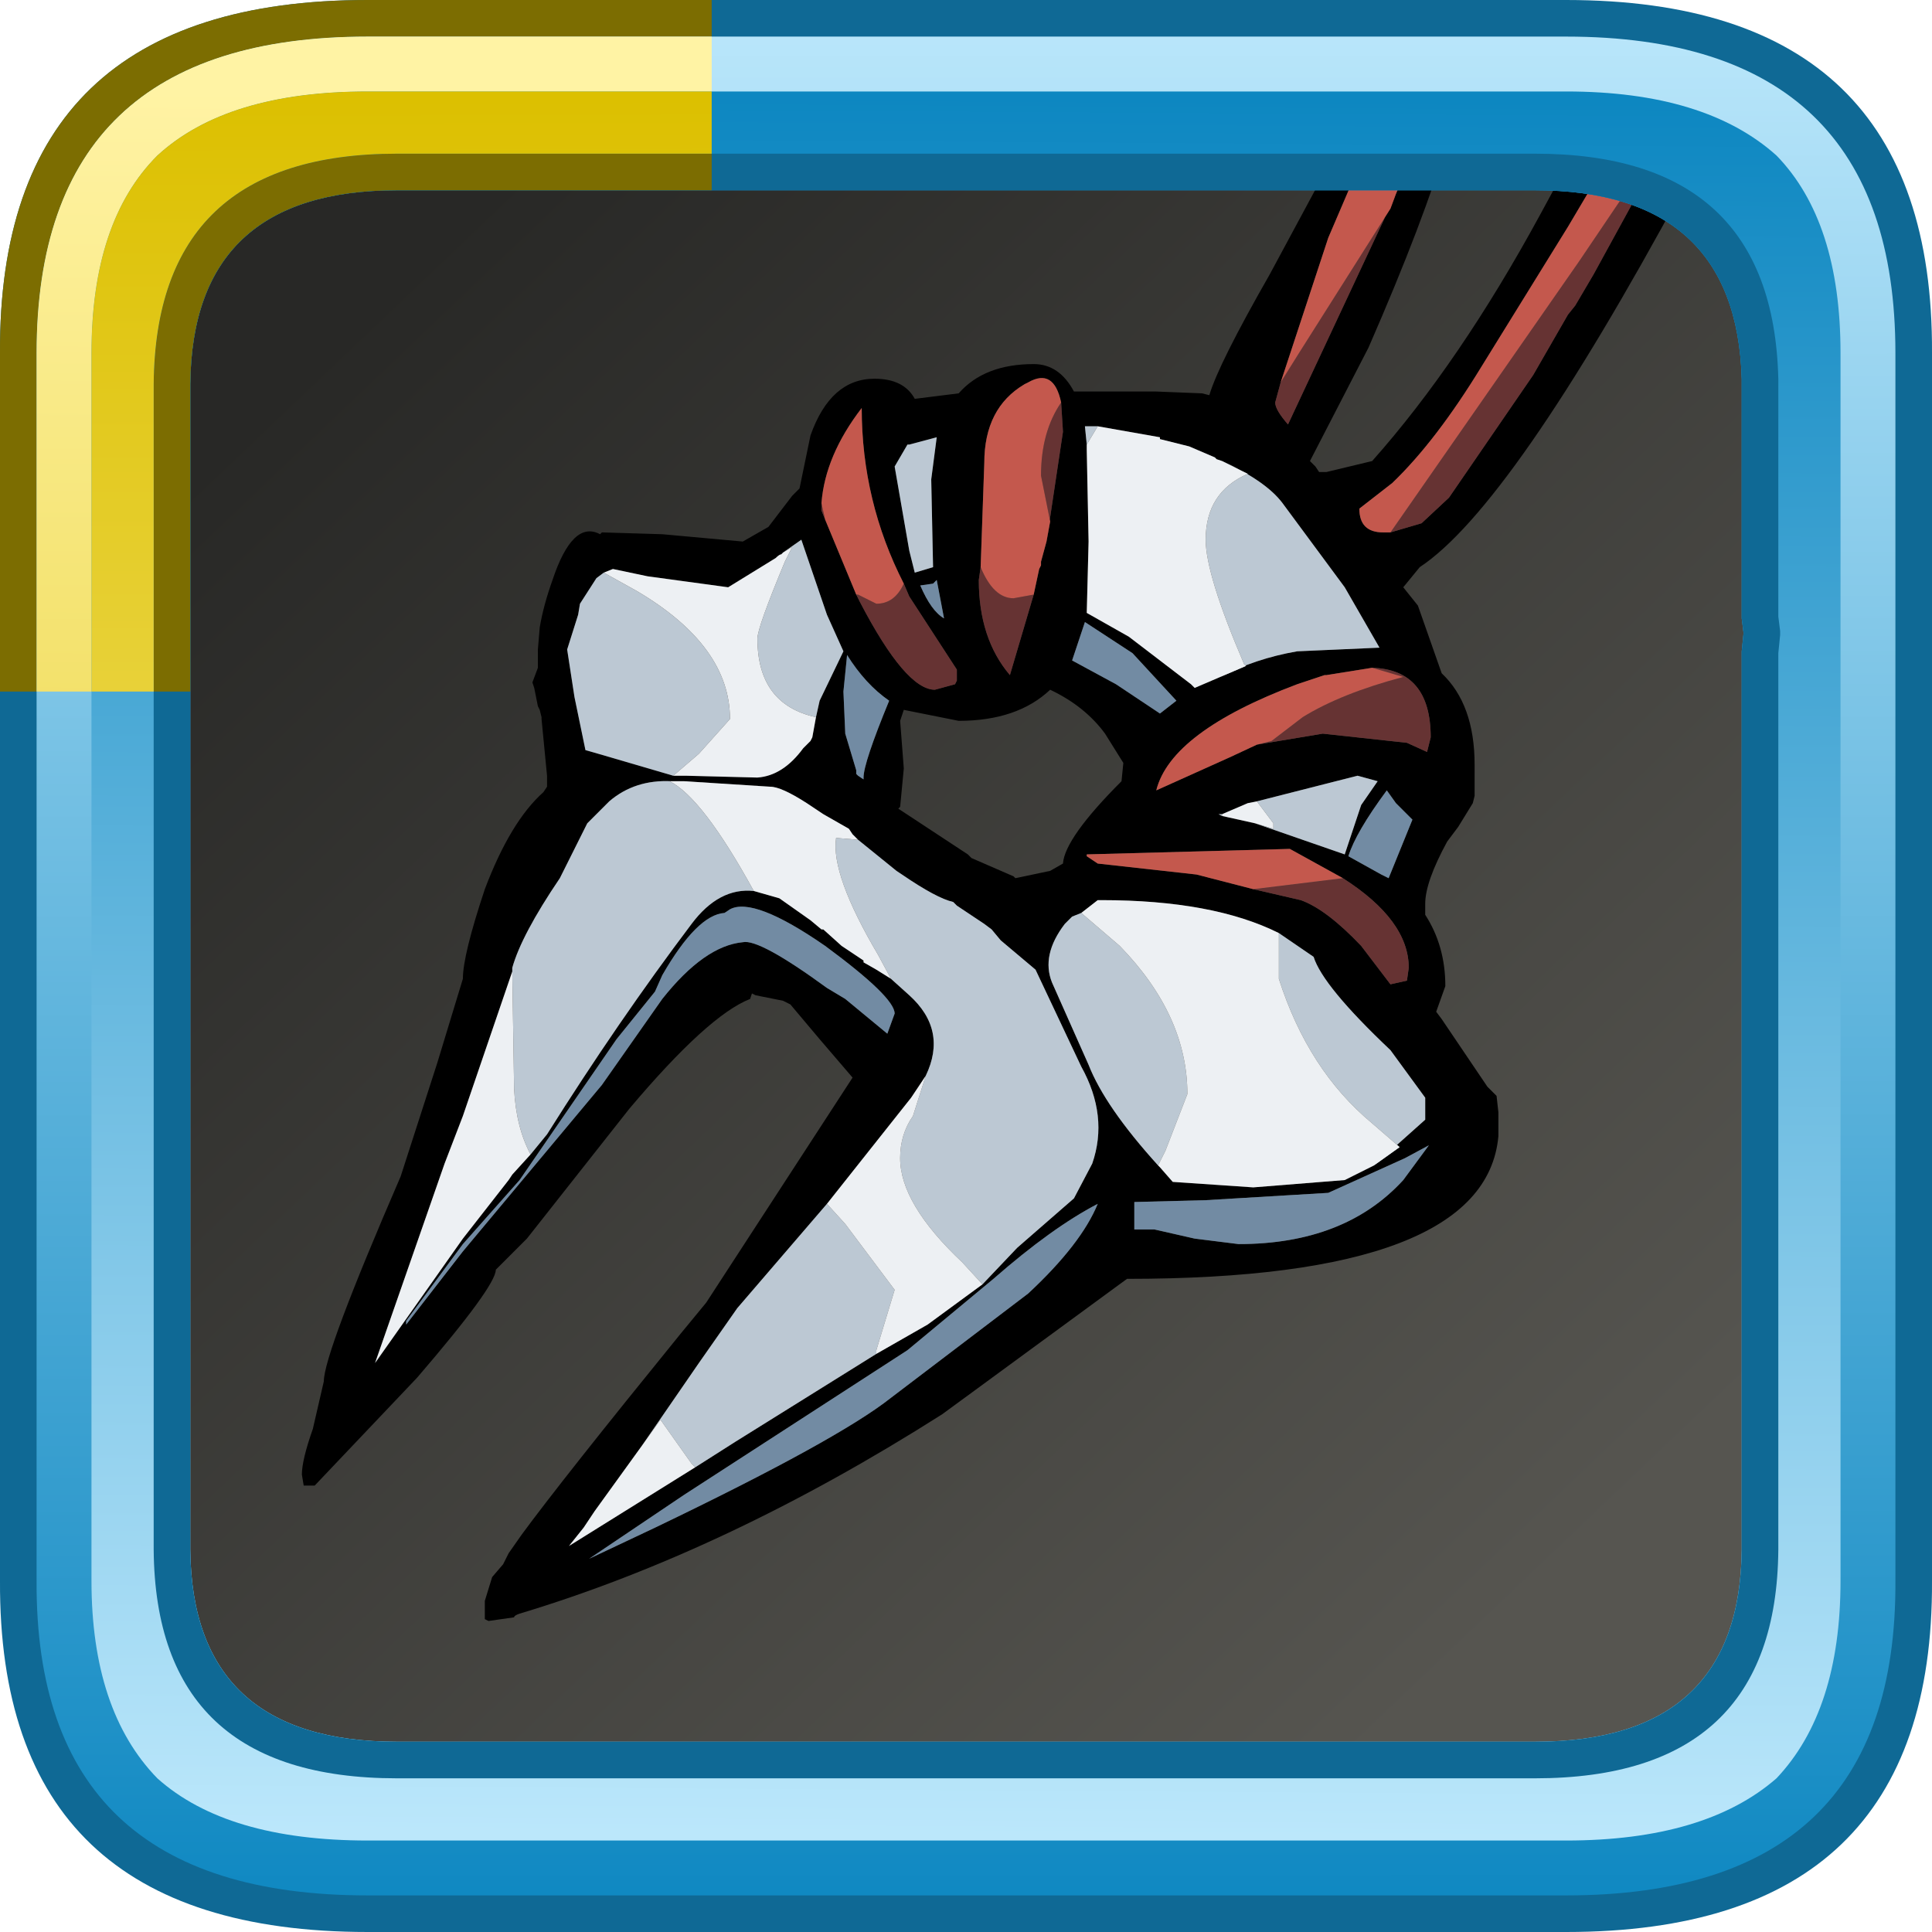 <?xml version="1.0" encoding="UTF-8" standalone="no"?>
<svg xmlns:ffdec="https://www.free-decompiler.com/flash" xmlns:xlink="http://www.w3.org/1999/xlink" ffdec:objectType="frame" height="52.8px" width="52.8px" xmlns="http://www.w3.org/2000/svg">
  <g transform="matrix(1.0, 0.0, 0.0, 1.0, 2.0, 2.0)">
    <use ffdec:characterId="624" height="44.0" transform="matrix(1.0, 0.0, 0.0, 1.0, 2.0, 2.0)" width="44.0" xlink:href="#sprite0"/>
    <use ffdec:characterId="836" height="41.2" transform="matrix(1.0, 0.0, 0.0, 1.0, 6.25, 1.1)" width="38.35" xlink:href="#sprite2"/>
    <use ffdec:characterId="820" height="52.8" transform="matrix(1.0, 0.0, 0.0, 1.0, -2.0, -2.0)" width="52.8" xlink:href="#sprite3"/>
  </g>
  <defs>
    <g id="sprite0" transform="matrix(1.0, 0.0, 0.0, 1.0, -2.0, -2.0)">
      <use ffdec:characterId="482" height="44.0" transform="matrix(1.0, 0.0, 0.0, 1.0, 2.0, 2.0)" width="44.0" xlink:href="#sprite1"/>
    </g>
    <g id="sprite1" transform="matrix(1.0, 0.0, 0.0, 1.0, -2.0, -2.0)">
      <use ffdec:characterId="481" height="44.0" transform="matrix(1.0, 0.0, 0.0, 1.0, 2.0, 2.0)" width="44.0" xlink:href="#shape0"/>
    </g>
    <g id="shape0" transform="matrix(1.0, 0.0, 0.0, 1.0, -2.0, -2.0)">
      <path d="M44.3 3.05 L44.45 3.2 44.6 3.3 45.3 4.15 45.25 4.0 45.45 4.5 Q46.0 5.75 46.0 7.5 L46.0 40.5 45.75 42.8 45.7 42.9 45.7 42.85 45.45 43.55 45.4 43.7 45.1 44.2 44.7 44.65 Q43.15 46.0 40.1 46.0 L7.9 46.0 Q5.65 46.0 4.2 45.3 L4.25 45.3 3.65 44.95 3.25 44.6 3.15 44.45 3.0 44.3 2.5 43.4 Q2.0 42.2 2.0 40.6 L2.0 40.5 2.0 7.5 Q2.0 6.55 2.15 5.75 L2.7 4.25 Q3.35 3.05 4.7 2.5 L4.65 2.5 5.0 2.4 5.15 2.35 5.3 2.3 5.9 2.15 6.85 2.05 6.95 2.05 7.8 2.0 7.9 2.0 18.3 2.0 18.6 2.0 40.1 2.0 40.45 2.0 41.6 2.1 41.75 2.1 41.95 2.2 43.05 2.45 Q43.7 2.65 44.2 3.0 L44.3 3.05" fill="url(#gradient0)" fill-rule="evenodd" stroke="none"/>
    </g>
    <linearGradient gradientTransform="matrix(-0.02, -0.021, 0.021, -0.02, 24.0, 24.0)" gradientUnits="userSpaceOnUse" id="gradient0" spreadMethod="pad" x1="-819.2" x2="819.2">
      <stop offset="0.0" stop-color="#565550"/>
      <stop offset="1.0" stop-color="#282826"/>
    </linearGradient>
    <g id="sprite2" transform="matrix(1.0, 0.0, 0.0, 1.0, -2.8, 8.9)">
      <use ffdec:characterId="835" height="41.2" transform="matrix(1.0, 0.0, 0.0, 1.0, 2.8, -8.9)" width="38.35" xlink:href="#shape1"/>
    </g>
    <g id="shape1" transform="matrix(1.0, 0.0, 0.0, 1.0, -2.8, 8.9)">
      <path d="M18.45 -1.65 Q19.25 -1.65 19.55 -1.1 L20.75 -1.25 Q21.45 -2.05 22.8 -2.05 23.5 -2.05 23.9 -1.3 L26.15 -1.3 27.4 -1.25 27.6 -1.2 Q27.85 -2.05 29.25 -4.5 L30.65 -7.1 31.2 -8.45 31.0 -8.65 31.05 -8.9 34.25 -8.8 34.5 -8.8 34.5 -8.75 34.1 -8.15 Q33.5 -6.05 31.95 -2.5 L30.35 0.6 30.5 0.75 30.6 0.9 30.8 0.9 32.05 0.6 Q34.45 -2.1 36.65 -6.15 L37.6 -7.9 38.05 -8.65 38.35 -8.5 Q38.55 -8.35 41.15 -7.3 L40.55 -6.85 Q35.85 1.85 33.35 3.5 L32.9 4.05 33.3 4.55 33.95 6.4 Q34.85 7.25 34.85 8.9 L34.85 9.7 34.85 9.75 34.8 9.95 34.4 10.6 34.1 11.0 Q33.5 12.1 33.5 12.7 L33.5 13.0 Q34.05 13.85 34.05 14.95 L33.8 15.65 33.95 15.85 35.2 17.7 35.45 17.95 35.5 18.4 35.5 19.0 35.5 19.05 Q35.15 22.95 25.35 22.95 L20.3 26.65 Q14.4 30.4 8.75 32.1 8.6 32.15 8.6 32.2 L7.9 32.3 7.8 32.25 7.8 31.95 7.8 31.75 8.0 31.1 8.3 30.75 8.45 30.45 8.8 29.95 Q9.9 28.45 13.15 24.45 L13.85 23.6 17.85 17.45 16.95 16.4 16.15 15.45 15.95 15.35 15.2 15.2 15.1 15.15 15.05 15.3 Q13.9 15.75 11.75 18.3 L8.95 21.85 8.1 22.7 Q8.1 23.15 5.95 25.65 L3.15 28.6 2.85 28.6 2.8 28.3 Q2.8 27.9 3.1 27.05 L3.4 25.75 Q3.4 25.0 5.5 20.15 L6.5 17.05 7.2 14.75 Q7.2 14.1 7.8 12.3 8.5 10.45 9.4 9.65 L9.5 9.5 9.5 9.2 9.35 7.65 9.35 7.6 9.3 7.4 9.25 7.3 9.15 6.8 9.1 6.65 9.25 6.25 9.25 6.05 9.25 5.9 9.25 5.75 9.3 5.15 Q9.4 4.55 9.65 3.85 10.2 2.2 10.95 2.6 L11.0 2.55 12.65 2.6 14.85 2.8 15.55 2.4 16.2 1.55 16.4 1.35 16.7 -0.1 Q17.25 -1.65 18.45 -1.65 M24.55 -0.35 L24.2 -0.35 24.25 0.15 24.25 0.3 24.3 2.8 24.25 4.75 25.4 5.4 27.1 6.7 27.2 6.8 27.9 6.5 Q28.85 6.0 30.0 5.8 L32.25 5.7 31.3 4.05 29.6 1.75 Q29.15 1.15 27.95 0.6 L27.8 0.55 27.75 0.5 27.05 0.2 26.25 0.0 26.25 -0.05 24.55 -0.35 M23.15 2.8 L23.6 -0.2 23.55 -1.0 Q23.35 -1.95 22.65 -1.55 L22.55 -1.5 Q21.45 -0.85 21.45 0.65 L21.35 3.5 21.3 3.85 Q21.3 5.45 22.15 6.45 L22.8 4.25 22.95 3.55 23.0 3.45 23.0 3.35 23.15 2.8 M29.55 -1.55 L29.4 -1.0 Q29.4 -0.8 29.75 -0.4 L32.7 -6.7 33.2 -7.9 31.9 -8.0 31.75 -7.6 30.85 -5.5 29.55 -1.55 M38.95 -6.7 L38.6 -6.9 38.45 -6.95 38.4 -7.0 38.3 -7.05 38.2 -7.15 37.4 -5.8 35.05 -2.0 Q33.8 0.05 32.6 1.2 L31.7 1.9 Q31.7 2.55 32.35 2.55 L32.55 2.55 33.4 2.3 34.15 1.6 36.45 -1.75 37.4 -3.4 37.6 -3.65 38.1 -4.5 39.25 -6.6 38.95 -6.7 M28.9 8.35 L30.7 8.05 33.0 8.3 33.55 8.55 33.65 8.15 Q33.65 6.3 32.05 6.25 L30.8 6.45 30.75 6.45 30.0 6.7 Q26.55 8.0 26.15 9.6 L28.15 8.7 28.9 8.35 M28.85 10.5 L31.3 11.35 31.75 10.0 32.2 9.35 31.65 9.2 28.9 9.9 28.65 9.95 27.95 10.25 27.85 10.25 27.95 10.3 28.85 10.5 M31.4 11.4 L32.3 11.9 32.5 12.0 33.15 10.4 32.7 9.95 32.45 9.6 Q31.6 10.75 31.4 11.4 M23.85 6.05 L25.05 6.7 26.25 7.5 26.7 7.15 25.5 5.85 24.2 5.0 23.95 5.75 23.85 6.05 M24.75 8.05 Q24.2 7.3 23.25 6.85 22.35 7.7 20.75 7.7 L19.25 7.4 19.15 7.7 19.25 9.0 19.15 10.05 19.1 10.1 21.0 11.35 21.1 11.45 22.25 11.95 22.3 12.0 23.25 11.8 23.6 11.6 Q23.65 10.9 25.2 9.35 L25.25 8.85 24.75 8.05 M17.95 4.25 L18.05 4.45 Q19.3 6.85 20.1 6.85 L20.65 6.7 20.7 6.6 20.7 6.3 19.4 4.3 19.25 3.95 Q18.1 1.7 18.1 -0.85 17.1 0.45 17.0 1.75 L17.0 1.95 17.1 2.2 17.95 4.25 M31.25 12.0 L29.8 11.2 24.25 11.35 24.25 11.4 24.55 11.6 27.25 11.9 28.8 12.3 30.1 12.6 Q30.8 12.85 31.75 13.85 L32.55 14.9 33.0 14.8 33.05 14.45 Q33.05 13.15 31.25 12.0 M32.1 19.85 L33.5 18.6 33.5 18.0 32.55 16.7 Q30.7 14.95 30.45 14.15 L29.5 13.5 Q27.7 12.6 24.65 12.6 L24.55 12.6 24.1 12.95 23.85 13.05 23.65 13.25 Q23.0 14.1 23.3 14.85 L24.3 17.1 Q24.75 18.25 26.2 19.85 L26.25 19.9 26.6 20.3 28.8 20.45 31.3 20.25 32.1 19.85 M21.4 23.1 L22.35 22.1 23.9 20.75 24.4 19.8 Q24.85 18.5 24.1 17.15 L22.85 14.5 21.9 13.7 21.65 13.4 21.45 13.25 20.7 12.75 20.6 12.65 Q20.15 12.55 19.2 11.9 L19.05 11.8 18.0 10.95 17.85 10.8 17.75 10.65 17.05 10.25 16.9 10.15 16.6 9.95 Q15.9 9.5 15.6 9.5 L13.25 9.35 12.9 9.35 Q11.9 9.3 11.2 9.9 L10.6 10.5 9.85 12.0 Q8.8 13.55 8.55 14.45 L8.55 14.55 7.2 18.5 6.7 19.8 4.8 25.25 7.2 21.85 8.45 20.25 8.55 20.1 9.05 19.55 9.5 19.0 Q11.45 15.9 13.45 13.25 14.2 12.25 15.15 12.35 L15.85 12.55 16.7 13.15 17.0 13.4 17.05 13.4 17.55 13.85 18.15 14.25 18.15 14.3 18.5 14.5 18.9 14.75 19.4 15.2 Q20.45 16.15 19.85 17.4 L19.45 18.0 17.15 20.9 14.7 23.75 13.65 25.25 12.1 27.5 10.8 29.3 10.5 29.75 10.1 30.25 13.55 28.1 14.65 27.4 18.5 25.0 19.9 24.2 21.4 23.1 M25.55 21.6 L26.1 21.6 27.2 21.85 28.4 22.0 Q31.3 22.0 32.9 20.25 L33.6 19.3 32.95 19.65 30.85 20.6 27.5 20.8 25.55 20.85 25.55 21.6 M24.55 20.9 Q23.3 21.55 21.7 22.95 L19.35 24.9 13.25 28.85 10.65 30.6 12.45 29.75 Q17.45 27.35 18.9 26.2 L22.65 23.35 Q24.1 22.0 24.55 20.9 M19.0 0.75 L19.4 3.05 19.55 3.65 20.05 3.5 20.0 1.1 20.15 -0.05 19.4 0.15 19.35 0.15 19.0 0.75 M16.85 7.6 L16.95 7.15 17.6 5.8 17.15 4.8 16.45 2.75 15.95 3.1 15.9 3.15 Q15.85 3.15 15.75 3.25 L14.45 4.05 12.25 3.75 11.3 3.55 11.05 3.65 10.85 3.8 10.4 4.5 10.35 4.8 10.05 5.75 10.25 7.05 10.55 8.5 10.9 8.6 12.95 9.2 13.3 9.2 15.25 9.25 Q15.95 9.2 16.5 8.45 L16.7 8.25 16.75 8.15 16.85 7.6 M20.05 3.95 L19.7 4.0 Q20.0 4.7 20.35 4.9 L20.15 3.85 20.05 3.95 M17.95 9.05 L17.95 9.15 18.0 9.2 18.15 9.3 18.15 9.25 Q18.15 8.85 18.85 7.15 18.2 6.7 17.7 5.9 L17.6 6.9 17.65 8.05 17.95 9.05 M5.65 24.1 L5.65 24.2 7.2 22.2 11.0 17.65 12.65 15.3 Q13.8 13.85 14.85 13.75 15.3 13.65 17.15 15.0 L17.65 15.3 18.8 16.25 19.0 15.7 Q19.0 15.25 17.1 13.85 15.15 12.5 14.5 12.85 L14.35 12.95 Q13.6 13.0 12.65 14.65 L12.45 15.1 11.4 16.4 8.75 20.25 7.2 22.0 5.65 24.1" fill="#000000" fill-rule="evenodd" stroke="none"/>
      <path d="M24.25 0.15 L24.2 -0.35 24.55 -0.35 24.25 0.15 M27.95 0.6 Q29.15 1.15 29.6 1.75 L31.3 4.05 32.25 5.7 30.0 5.8 Q28.85 6.0 27.9 6.5 L28.6 6.2 28.55 6.15 Q27.5 3.7 27.5 2.75 27.5 1.45 28.65 0.95 L27.95 0.6 M28.9 9.9 L31.65 9.2 32.2 9.35 31.75 10.0 31.3 11.35 28.85 10.5 29.35 10.65 29.35 10.5 28.9 9.9 M27.95 10.3 L27.85 10.25 27.95 10.25 27.95 10.3 M32.1 19.85 L32.8 19.35 32.05 18.7 Q30.3 17.25 29.5 14.75 L29.5 13.5 30.45 14.15 Q30.7 14.95 32.55 16.7 L33.5 18.0 33.5 18.6 32.1 19.85 M24.1 12.95 L25.15 13.85 Q27.0 15.75 27.0 17.9 L26.4 19.45 26.2 19.85 Q24.75 18.25 24.3 17.1 L23.3 14.85 Q23.0 14.1 23.65 13.25 L23.85 13.05 24.1 12.95 M18.0 10.95 L19.05 11.8 19.2 11.9 Q20.15 12.55 20.6 12.65 L20.7 12.75 21.45 13.25 21.65 13.4 21.9 13.7 22.85 14.5 24.1 17.15 Q24.85 18.5 24.4 19.8 L23.9 20.75 22.35 22.1 21.4 23.1 20.85 22.5 Q19.15 20.9 19.15 19.65 19.15 19.0 19.5 18.5 L19.85 17.4 Q20.45 16.15 19.4 15.2 L18.9 14.75 18.55 14.1 Q17.25 11.9 17.4 10.9 L18.0 10.95 M18.5 25.0 L14.65 27.4 13.55 28.1 13.45 28.0 12.6 26.8 12.1 27.5 13.65 25.25 14.7 23.75 17.15 20.9 17.65 21.45 19.0 23.25 18.5 24.9 18.5 25.0 M19.0 0.75 L19.35 0.15 19.4 0.15 20.15 -0.05 20.0 1.1 20.05 3.5 19.55 3.65 19.4 3.05 19.0 0.75 M15.95 3.1 L16.45 2.75 17.15 4.8 17.6 5.8 16.95 7.15 16.85 7.6 Q15.25 7.25 15.25 5.45 15.25 5.15 16.0 3.35 L16.2 2.95 15.95 3.1 M12.95 9.2 L10.9 8.6 10.55 8.5 10.25 7.05 10.05 5.75 10.35 4.8 10.4 4.5 10.85 3.8 11.05 3.65 11.95 4.15 Q14.5 5.65 14.5 7.65 L13.65 8.6 12.95 9.2 M8.55 14.55 L8.55 14.45 Q8.8 13.55 9.85 12.0 L10.6 10.5 11.2 9.9 Q11.9 9.3 12.9 9.35 L12.85 9.35 Q13.75 9.8 15.15 12.35 14.2 12.25 13.45 13.25 11.45 15.9 9.5 19.0 L9.05 19.55 Q8.65 18.8 8.6 17.75 L8.55 14.55" fill="#bcc8d3" fill-rule="evenodd" stroke="none"/>
      <path d="M31.4 11.4 Q31.6 10.75 32.45 9.6 L32.7 9.95 33.15 10.4 32.5 12.0 32.3 11.9 31.4 11.4 M23.85 6.05 L23.95 5.75 24.2 5.0 25.5 5.85 26.7 7.15 26.25 7.5 25.05 6.7 23.85 6.05 M24.55 20.9 Q24.1 22.0 22.65 23.35 L18.9 26.2 Q17.45 27.35 12.45 29.75 L10.65 30.6 13.25 28.85 19.35 24.9 21.7 22.95 Q23.3 21.55 24.55 20.9 M25.55 21.6 L25.55 20.85 27.5 20.8 30.85 20.6 32.95 19.65 33.6 19.3 32.9 20.25 Q31.3 22.0 28.4 22.0 L27.2 21.85 26.1 21.6 25.55 21.6 M20.05 3.95 L20.15 3.85 20.35 4.9 Q20.0 4.7 19.7 4.0 L20.05 3.95 M17.95 9.05 L17.65 8.05 17.6 6.9 17.7 5.9 Q18.2 6.7 18.85 7.15 18.15 8.85 18.15 9.25 L18.15 9.3 18.0 9.2 17.95 9.15 17.95 9.05 M5.65 24.1 L7.2 22.0 8.75 20.25 11.4 16.4 12.45 15.1 12.65 14.65 Q13.6 13.0 14.35 12.95 L14.5 12.85 Q15.15 12.5 17.1 13.85 19.0 15.25 19.0 15.7 L18.8 16.25 17.65 15.3 17.15 15.0 Q15.3 13.65 14.85 13.75 13.8 13.85 12.65 15.3 L11.0 17.65 7.2 22.2 5.65 24.2 5.65 24.1" fill="#728ba3" fill-rule="evenodd" stroke="none"/>
      <path d="M24.55 -0.35 L26.25 -0.05 26.25 0.0 27.05 0.2 27.75 0.5 27.8 0.55 27.95 0.6 28.65 0.95 Q27.5 1.45 27.5 2.75 27.5 3.7 28.55 6.15 L28.6 6.2 27.9 6.5 27.2 6.8 27.1 6.7 25.4 5.4 24.25 4.75 24.3 2.8 24.25 0.3 24.25 0.15 24.55 -0.35 M28.9 9.9 L29.35 10.5 29.35 10.65 28.85 10.5 27.95 10.3 27.95 10.25 28.65 9.95 28.9 9.9 M29.5 13.5 L29.5 14.75 Q30.3 17.25 32.05 18.7 L32.8 19.35 32.1 19.85 31.3 20.25 28.8 20.45 26.6 20.3 26.25 19.9 26.2 19.85 26.4 19.45 27.0 17.9 Q27.0 15.75 25.15 13.85 L24.1 12.95 24.55 12.6 24.65 12.6 Q27.7 12.6 29.5 13.5 M18.0 10.95 L17.4 10.9 Q17.25 11.9 18.55 14.1 L18.9 14.75 18.5 14.5 18.15 14.3 18.15 14.25 17.55 13.85 17.05 13.4 17.0 13.4 16.7 13.15 15.85 12.55 15.15 12.35 Q13.75 9.8 12.85 9.35 L12.9 9.35 13.25 9.35 15.6 9.5 Q15.9 9.5 16.6 9.95 L16.9 10.15 17.05 10.25 17.75 10.65 17.85 10.8 18.0 10.95 M19.85 17.4 L19.5 18.5 Q19.15 19.0 19.15 19.65 19.15 20.9 20.85 22.5 L21.4 23.1 19.9 24.2 18.5 25.0 18.5 24.9 19.0 23.25 17.65 21.45 17.15 20.9 19.45 18.0 19.85 17.4 M13.55 28.1 L10.1 30.25 10.5 29.75 10.8 29.3 12.1 27.5 12.6 26.8 13.45 28.0 13.55 28.1 M15.95 3.1 L16.2 2.95 16.0 3.35 Q15.25 5.15 15.25 5.45 15.25 7.25 16.85 7.6 L16.75 8.15 16.7 8.25 16.5 8.45 Q15.95 9.2 15.25 9.25 L13.3 9.2 12.95 9.2 13.65 8.6 14.5 7.65 Q14.5 5.65 11.95 4.15 L11.05 3.65 11.3 3.55 12.25 3.75 14.45 4.05 15.75 3.25 Q15.85 3.15 15.9 3.15 L15.95 3.1 M8.55 14.55 L8.6 17.75 Q8.65 18.8 9.05 19.55 L8.55 20.1 8.45 20.25 7.2 21.85 4.8 25.25 6.7 19.8 7.2 18.5 8.55 14.55" fill="#edf0f3" fill-rule="evenodd" stroke="none"/>
      <path d="M23.55 -1.0 L23.6 -0.2 23.15 2.8 23.25 2.25 23.0 1.0 Q23.0 -0.2 23.55 -1.0 M22.8 4.25 L22.15 6.45 Q21.3 5.45 21.3 3.85 L21.35 3.5 Q21.7 4.35 22.25 4.35 L22.8 4.25 M29.55 -1.55 L30.05 -2.35 32.55 -6.3 32.7 -6.7 29.75 -0.4 Q29.4 -0.8 29.4 -1.0 L29.55 -1.55 M38.95 -6.7 L39.25 -6.6 38.1 -4.5 37.6 -3.65 37.4 -3.4 36.45 -1.75 34.15 1.6 33.4 2.3 32.55 2.55 37.7 -4.85 38.95 -6.7 M32.05 6.25 Q33.65 6.3 33.65 8.15 L33.55 8.55 33.0 8.3 30.7 8.05 28.9 8.35 29.3 8.25 30.15 7.6 Q31.2 6.95 32.9 6.5 L32.05 6.25 M19.25 3.95 L19.4 4.3 20.7 6.3 20.7 6.6 20.65 6.7 20.1 6.85 Q19.3 6.85 18.05 4.45 L17.95 4.25 18.0 4.25 18.5 4.5 Q19.0 4.5 19.25 3.95 M17.1 2.2 L17.0 1.95 17.0 1.75 17.1 2.2 M31.25 12.0 Q33.05 13.15 33.05 14.45 L33.0 14.8 32.55 14.9 31.75 13.85 Q30.8 12.85 30.1 12.6 L28.8 12.3 31.25 12.0" fill="#663333" fill-rule="evenodd" stroke="none"/>
      <path d="M23.55 -1.0 Q23.0 -0.2 23.0 1.0 L23.25 2.25 23.15 2.8 23.0 3.35 23.0 3.45 22.95 3.55 22.8 4.25 22.25 4.35 Q21.7 4.35 21.35 3.5 L21.45 0.65 Q21.45 -0.85 22.55 -1.5 L22.65 -1.55 Q23.35 -1.95 23.55 -1.0 M32.7 -6.7 L32.55 -6.3 30.05 -2.35 29.55 -1.55 30.85 -5.5 31.75 -7.6 31.9 -8.0 33.2 -7.9 32.7 -6.7 M32.55 2.55 L32.35 2.55 Q31.7 2.55 31.7 1.9 L32.6 1.2 Q33.8 0.05 35.05 -2.0 L37.4 -5.8 38.2 -7.15 38.3 -7.05 38.4 -7.0 38.45 -6.95 38.6 -6.9 38.95 -6.7 37.7 -4.85 32.55 2.55 M28.9 8.35 L28.15 8.7 26.15 9.6 Q26.55 8.0 30.0 6.7 L30.75 6.45 30.8 6.45 32.05 6.25 32.9 6.5 Q31.2 6.95 30.15 7.6 L29.3 8.25 28.9 8.35 M17.95 4.25 L17.1 2.2 17.0 1.75 Q17.1 0.45 18.1 -0.85 18.1 1.7 19.25 3.95 19.0 4.5 18.5 4.5 L18.0 4.25 17.95 4.25 M28.8 12.3 L27.25 11.9 24.55 11.6 24.25 11.4 24.25 11.35 29.8 11.2 31.25 12.0 28.8 12.3" fill="#c4584d" fill-rule="evenodd" stroke="none"/>
    </g>
    <g id="sprite3" transform="matrix(1.0, 0.0, 0.0, 1.0, 2.0, 2.0)">
      <use ffdec:characterId="660" height="52.8" transform="matrix(1.0, 0.0, 0.0, 1.0, -2.0, -2.0)" width="52.8" xlink:href="#shape2"/>
      <filter id="filter0">
        <feColorMatrix in="SourceGraphic" result="filterResult0" type="matrix" values="-0.448 0.609 0.839 0.0 0.043 0.458 0.644 -0.103 0.0 0.043 -0.265 1.721 -0.456 0.0 0.043 0.0 0.0 0.0 1.0 0.0"/>
      </filter>
      <use ffdec:characterId="616" filter="url(#filter0)" height="18.9" transform="matrix(1.0, 0.0, 0.0, 1.0, -2.0, -2.0)" width="19.45" xlink:href="#sprite4"/>
    </g>
    <g id="shape2" transform="matrix(1.0, 0.0, 0.0, 1.0, 2.0, 2.0)">
      <path d="M40.8 -2.0 Q50.85 -2.0 50.8 7.65 L50.8 41.2 Q50.85 50.8 40.8 50.8 L8.05 50.8 Q-2.05 50.8 -2.0 41.2 L-2.0 7.65 Q-2.05 -2.0 8.05 -2.0 L40.8 -2.0 M45.6 15.95 L45.6 15.8 45.65 15.3 45.6 14.9 45.6 14.7 45.6 8.35 Q45.45 3.2 39.95 3.2 L8.85 3.2 Q3.25 3.2 3.2 8.5 L3.2 40.35 Q3.25 45.6 8.85 45.6 L39.95 45.6 Q45.55 45.6 45.6 40.35 L45.6 15.95" fill="#0f6995" fill-rule="evenodd" stroke="none"/>
      <path d="M40.8 -1.0 Q49.8 -1.0 49.8 7.65 L49.8 41.2 Q49.85 49.8 40.8 49.8 L8.05 49.8 Q-1.05 49.8 -1.0 41.2 L-1.0 7.65 Q-1.0 -1.0 8.05 -1.0 L40.8 -1.0 M46.6 15.9 L46.65 15.3 46.6 14.8 46.6 14.7 46.6 8.4 Q46.5 2.2 39.95 2.2 L8.85 2.2 Q2.2 2.2 2.2 8.5 L2.2 40.35 Q2.25 46.6 8.85 46.6 L39.95 46.6 Q46.55 46.6 46.6 40.35 L46.6 15.9" fill="url(#gradient1)" fill-rule="evenodd" stroke="none"/>
      <path d="M48.3 7.65 L48.3 41.2 Q48.3 44.75 46.55 46.6 44.6 48.3 40.8 48.3 L8.05 48.3 Q4.2 48.3 2.3 46.6 0.5 44.75 0.5 41.2 L0.5 7.65 Q0.5 4.05 2.3 2.25 4.2 0.5 8.05 0.5 L40.8 0.5 Q44.6 0.5 46.55 2.25 48.3 4.05 48.3 7.65 M45.65 15.3 L45.6 14.9 45.6 14.7 45.6 8.35 Q45.45 3.2 39.95 3.2 L8.85 3.2 Q3.25 3.2 3.2 8.5 L3.2 40.35 Q3.25 45.6 8.85 45.6 L39.95 45.6 Q45.55 45.6 45.6 40.35 L45.6 15.95 45.6 15.8 45.65 15.3" fill="url(#gradient2)" fill-rule="evenodd" stroke="none"/>
      <path d="M46.65 15.35 L46.6 15.85 46.6 15.95 46.6 40.35 Q46.55 46.6 39.95 46.6 L8.85 46.6 Q2.25 46.6 2.2 40.35 L2.2 8.5 Q2.25 2.2 8.85 2.2 L39.95 2.2 Q46.45 2.2 46.6 8.35 L46.6 14.75 46.6 14.85 46.65 15.25 46.65 15.35 M45.6 14.7 L45.6 8.35 Q45.45 3.2 39.95 3.2 L8.85 3.2 Q3.25 3.2 3.2 8.5 L3.2 40.35 Q3.25 45.6 8.85 45.6 L39.95 45.6 Q45.55 45.6 45.6 40.35 L45.6 15.95 45.6 15.8 45.65 15.3 45.6 14.9 45.6 14.7" fill="#0f6995" fill-rule="evenodd" stroke="none"/>
    </g>
    <linearGradient gradientTransform="matrix(0.0, -0.032, 1.0, -3.0E-4, -0.9, 24.4)" gradientUnits="userSpaceOnUse" id="gradient1" spreadMethod="pad" x1="-819.2" x2="819.2">
      <stop offset="0.0" stop-color="#0d87c1"/>
      <stop offset="1.0" stop-color="#bbe7fb"/>
    </linearGradient>
    <linearGradient gradientTransform="matrix(-2.0E-4, 0.029, -0.031, -2.0E-4, 24.4, 24.4)" gradientUnits="userSpaceOnUse" id="gradient2" spreadMethod="pad" x1="-819.2" x2="819.2">
      <stop offset="0.0" stop-color="#0d87c1"/>
      <stop offset="1.0" stop-color="#bbe7fb"/>
    </linearGradient>
    <g id="sprite4" transform="matrix(1.0, 0.0, 0.0, 1.0, 0.0, 0.0)">
      <use ffdec:characterId="615" height="18.9" transform="matrix(1.0, 0.0, 0.0, 1.0, 0.0, 0.0)" width="19.45" xlink:href="#shape3"/>
    </g>
    <g id="shape3" transform="matrix(1.0, 0.0, 0.0, 1.0, 0.0, 0.0)">
      <path d="M1.0 18.9 L0.0 18.9 0.0 9.65 Q-0.05 0.0 10.05 0.0 L19.45 0.0 19.45 1.0 10.05 1.0 Q1.0 1.0 1.0 9.65 L1.0 18.9 M19.45 4.2 L19.45 5.2 10.85 5.2 Q5.25 5.2 5.2 10.5 L5.2 18.9 4.2 18.9 4.2 10.5 Q4.25 4.2 10.85 4.2 L19.45 4.2" fill="#7c6d01" fill-rule="evenodd" stroke="none"/>
      <path d="M19.45 1.0 L19.45 2.5 10.05 2.5 Q6.2 2.5 4.3 4.25 2.5 6.05 2.5 9.65 L2.5 18.9 1.0 18.9 1.0 9.65 Q1.0 1.0 10.05 1.0 L19.45 1.0" fill="url(#gradient3)" fill-rule="evenodd" stroke="none"/>
      <path d="M19.45 2.5 L19.45 4.2 10.85 4.2 Q4.25 4.2 4.2 10.5 L4.2 18.9 2.5 18.9 2.5 9.65 Q2.5 6.05 4.3 4.25 6.2 2.5 10.05 2.5 L19.45 2.5" fill="url(#gradient4)" fill-rule="evenodd" stroke="none"/>
    </g>
    <linearGradient gradientTransform="matrix(1.0E-4, -0.029, 0.031, 2.0E-4, 26.4, 26.4)" gradientUnits="userSpaceOnUse" id="gradient3" spreadMethod="pad" x1="-819.2" x2="819.2">
      <stop offset="0.0" stop-color="#dcc001"/>
      <stop offset="1.0" stop-color="#fff3a4"/>
    </linearGradient>
    <linearGradient gradientTransform="matrix(1.0E-4, 0.029, -0.031, 1.0E-4, 26.4, 26.4)" gradientUnits="userSpaceOnUse" id="gradient4" spreadMethod="pad" x1="-819.2" x2="819.2">
      <stop offset="0.0" stop-color="#dcc001"/>
      <stop offset="1.0" stop-color="#fff3a4"/>
    </linearGradient>
  </defs>
</svg>
